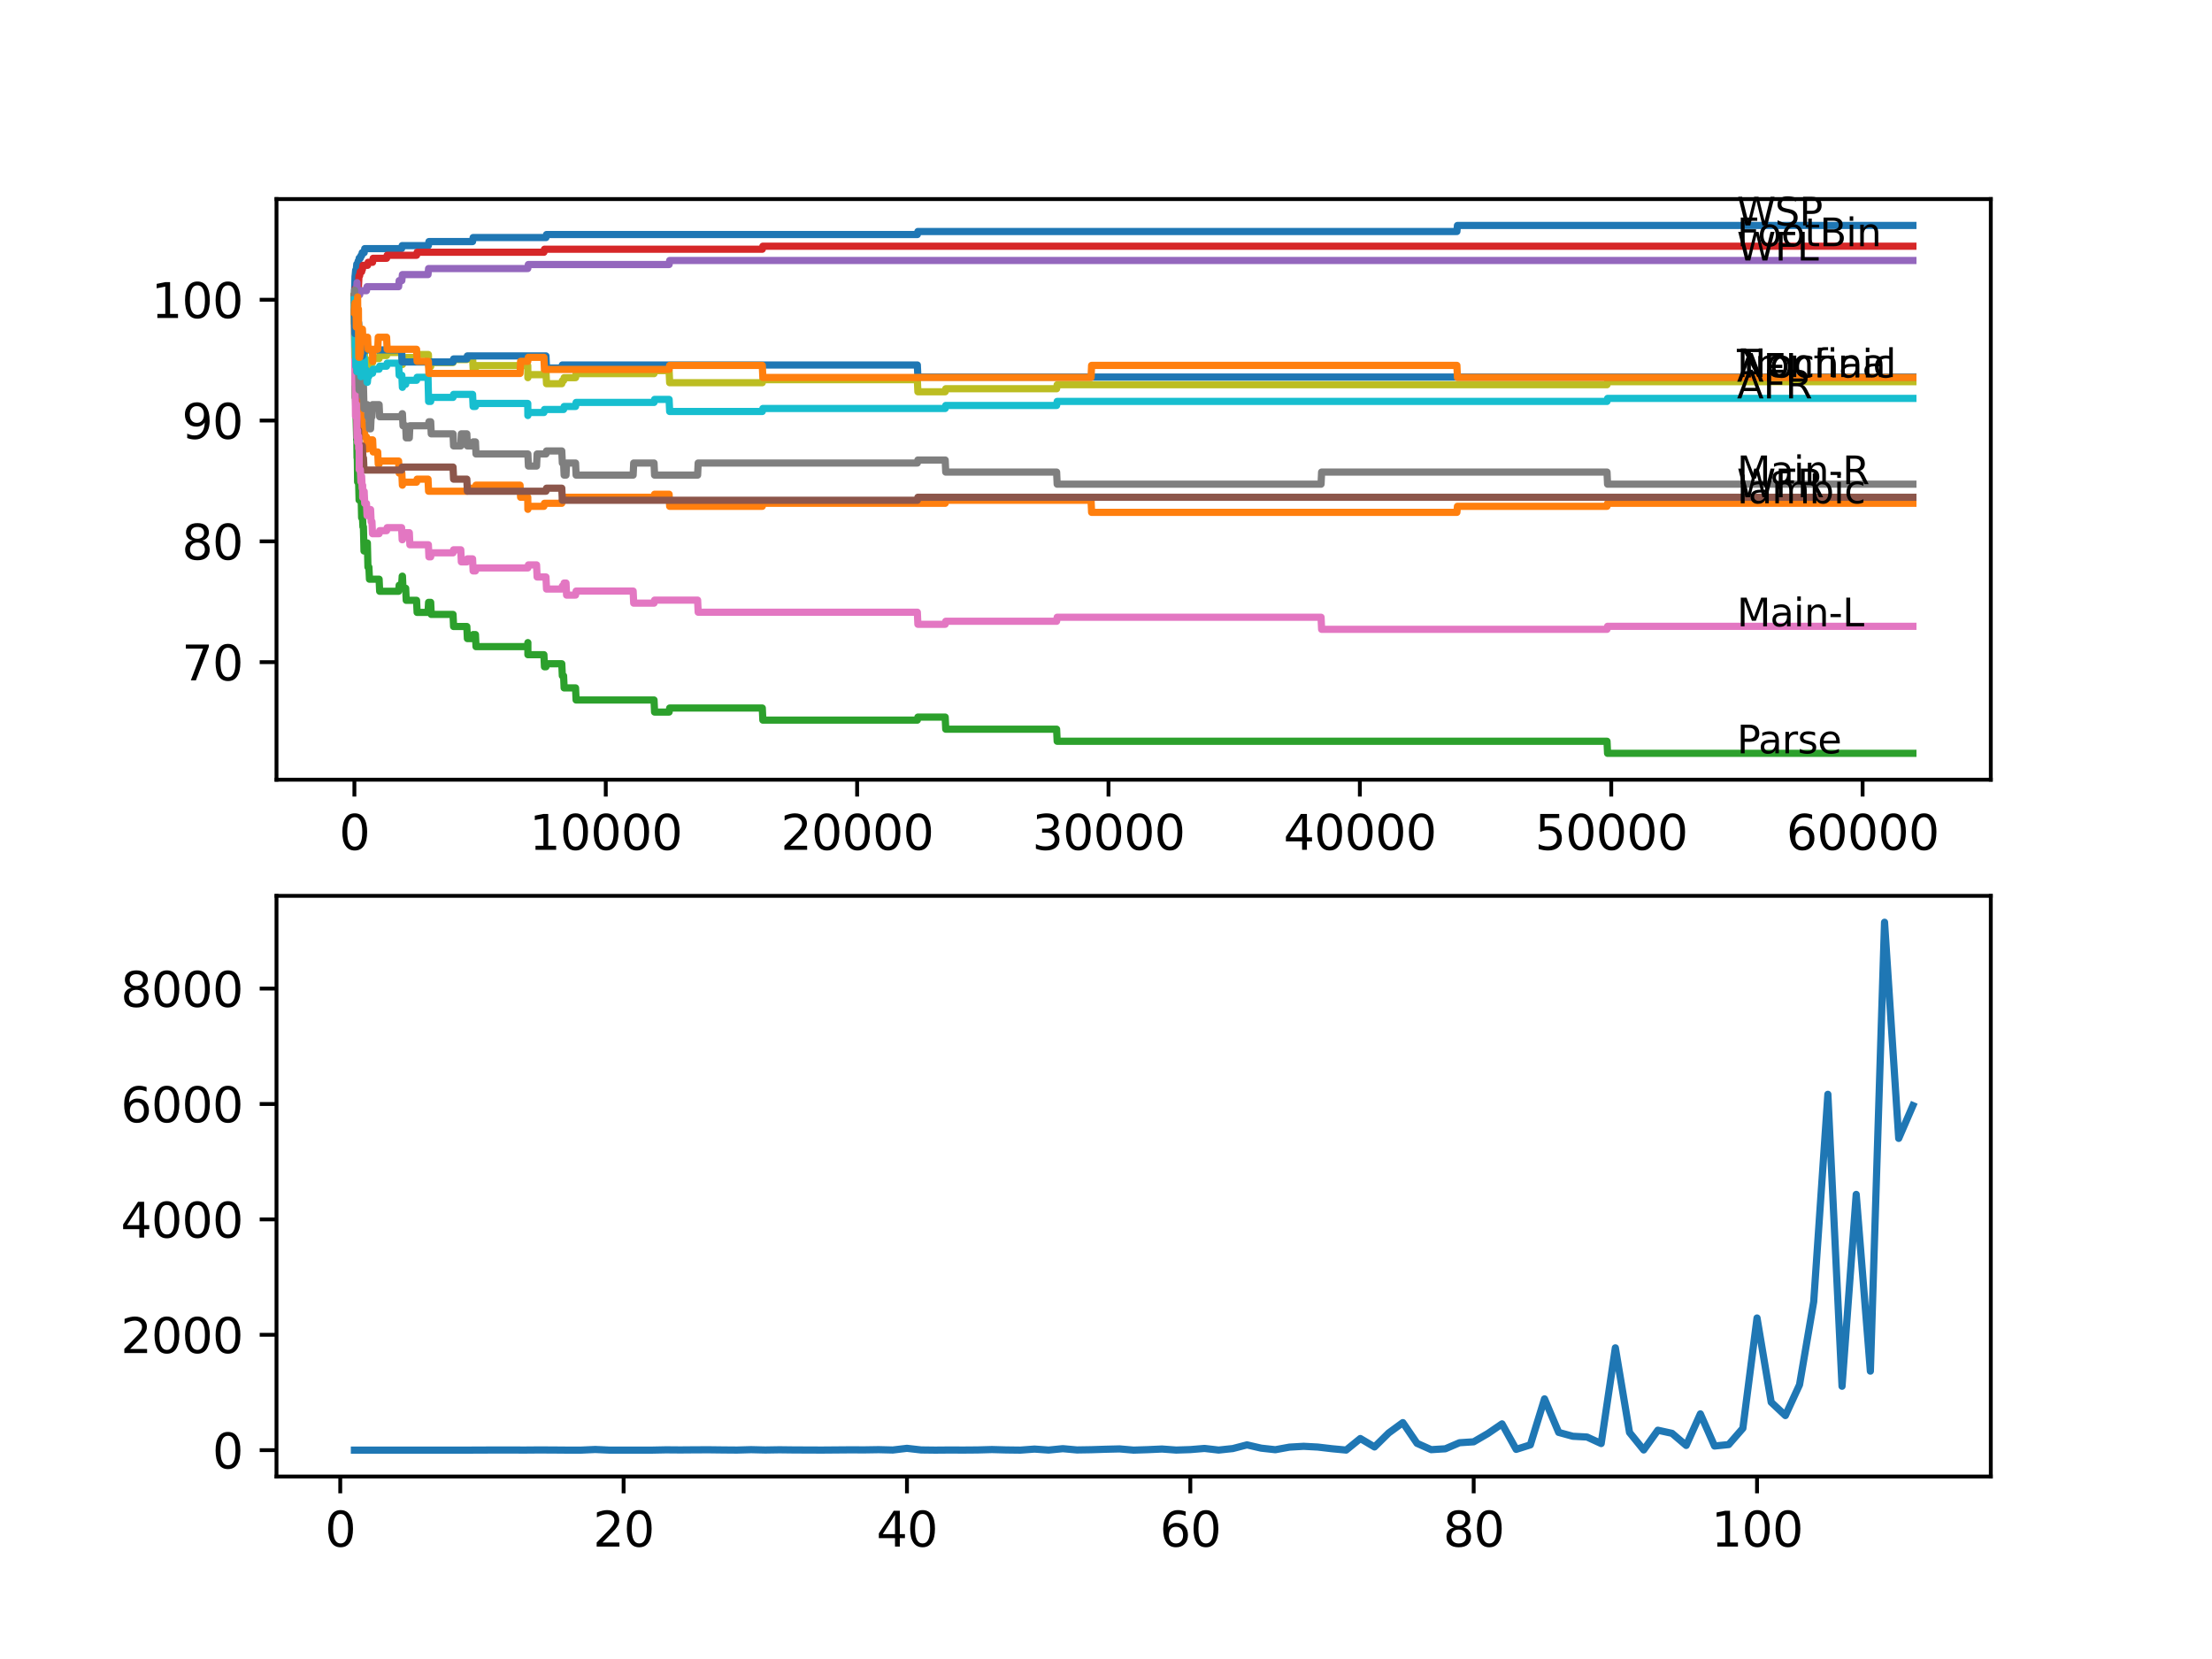 <?xml version="1.0" encoding="utf-8" standalone="no"?>
<!DOCTYPE svg PUBLIC "-//W3C//DTD SVG 1.1//EN"
  "http://www.w3.org/Graphics/SVG/1.1/DTD/svg11.dtd">
<svg xmlns:xlink="http://www.w3.org/1999/xlink" width="460.8pt" height="345.6pt" viewBox="0 0 460.8 345.6" xmlns="http://www.w3.org/2000/svg" version="1.1">
 <defs>
  <style type="text/css">*{stroke-linejoin: round; stroke-linecap: butt}</style>
 </defs>
 <g id="figure_1">
  <g id="patch_1">
   <path d="M 0 345.6 
L 460.8 345.6 
L 460.8 0 
L 0 0 
z
" style="fill: #ffffff"/>
  </g>
  <g id="axes_1">
   <g id="patch_2">
    <path d="M 57.6 162.432 
L 414.72 162.432 
L 414.72 41.472 
L 57.6 41.472 
z
" style="fill: #ffffff"/>
   </g>
   <g id="matplotlib.axis_1">
    <g id="xtick_1">
     <g id="line2d_1">
      <defs>
       <path id="mf5a5989a93" d="M 0 0 
L 0 3.5 
" style="stroke: #000000; stroke-width: 0.8"/>
      </defs>
      <g>
       <use xlink:href="#mf5a5989a93" x="73.827" y="162.432" style="stroke: #000000; stroke-width: 0.8"/>
      </g>
     </g>
     <g id="text_1">
      <!-- 0 -->
      <g transform="translate(70.646 177.03)scale(0.1 -0.1)">
       <defs>
        <path id="DejaVuSans-30" d="M 2034 4250 
Q 1547 4250 1301 3770 
Q 1056 3291 1056 2328 
Q 1056 1369 1301 889 
Q 1547 409 2034 409 
Q 2525 409 2770 889 
Q 3016 1369 3016 2328 
Q 3016 3291 2770 3770 
Q 2525 4250 2034 4250 
z
M 2034 4750 
Q 2819 4750 3233 4129 
Q 3647 3509 3647 2328 
Q 3647 1150 3233 529 
Q 2819 -91 2034 -91 
Q 1250 -91 836 529 
Q 422 1150 422 2328 
Q 422 3509 836 4129 
Q 1250 4750 2034 4750 
z
" transform="scale(0.016)"/>
       </defs>
       <use xlink:href="#DejaVuSans-30"/>
      </g>
     </g>
    </g>
    <g id="xtick_2">
     <g id="line2d_2">
      <g>
       <use xlink:href="#mf5a5989a93" x="126.192" y="162.432" style="stroke: #000000; stroke-width: 0.8"/>
      </g>
     </g>
     <g id="text_2">
      <!-- 10000 -->
      <g transform="translate(110.286 177.03)scale(0.1 -0.1)">
       <defs>
        <path id="DejaVuSans-31" d="M 794 531 
L 1825 531 
L 1825 4091 
L 703 3866 
L 703 4441 
L 1819 4666 
L 2450 4666 
L 2450 531 
L 3481 531 
L 3481 0 
L 794 0 
L 794 531 
z
" transform="scale(0.016)"/>
       </defs>
       <use xlink:href="#DejaVuSans-31"/>
       <use xlink:href="#DejaVuSans-30" x="63.623"/>
       <use xlink:href="#DejaVuSans-30" x="127.246"/>
       <use xlink:href="#DejaVuSans-30" x="190.869"/>
       <use xlink:href="#DejaVuSans-30" x="254.492"/>
      </g>
     </g>
    </g>
    <g id="xtick_3">
     <g id="line2d_3">
      <g>
       <use xlink:href="#mf5a5989a93" x="178.556" y="162.432" style="stroke: #000000; stroke-width: 0.8"/>
      </g>
     </g>
     <g id="text_3">
      <!-- 20000 -->
      <g transform="translate(162.65 177.03)scale(0.1 -0.1)">
       <defs>
        <path id="DejaVuSans-32" d="M 1228 531 
L 3431 531 
L 3431 0 
L 469 0 
L 469 531 
Q 828 903 1448 1529 
Q 2069 2156 2228 2338 
Q 2531 2678 2651 2914 
Q 2772 3150 2772 3378 
Q 2772 3750 2511 3984 
Q 2250 4219 1831 4219 
Q 1534 4219 1204 4116 
Q 875 4013 500 3803 
L 500 4441 
Q 881 4594 1212 4672 
Q 1544 4750 1819 4750 
Q 2544 4750 2975 4387 
Q 3406 4025 3406 3419 
Q 3406 3131 3298 2873 
Q 3191 2616 2906 2266 
Q 2828 2175 2409 1742 
Q 1991 1309 1228 531 
z
" transform="scale(0.016)"/>
       </defs>
       <use xlink:href="#DejaVuSans-32"/>
       <use xlink:href="#DejaVuSans-30" x="63.623"/>
       <use xlink:href="#DejaVuSans-30" x="127.246"/>
       <use xlink:href="#DejaVuSans-30" x="190.869"/>
       <use xlink:href="#DejaVuSans-30" x="254.492"/>
      </g>
     </g>
    </g>
    <g id="xtick_4">
     <g id="line2d_4">
      <g>
       <use xlink:href="#mf5a5989a93" x="230.921" y="162.432" style="stroke: #000000; stroke-width: 0.8"/>
      </g>
     </g>
     <g id="text_4">
      <!-- 30000 -->
      <g transform="translate(215.015 177.03)scale(0.1 -0.1)">
       <defs>
        <path id="DejaVuSans-33" d="M 2597 2516 
Q 3050 2419 3304 2112 
Q 3559 1806 3559 1356 
Q 3559 666 3084 287 
Q 2609 -91 1734 -91 
Q 1441 -91 1130 -33 
Q 819 25 488 141 
L 488 750 
Q 750 597 1062 519 
Q 1375 441 1716 441 
Q 2309 441 2620 675 
Q 2931 909 2931 1356 
Q 2931 1769 2642 2001 
Q 2353 2234 1838 2234 
L 1294 2234 
L 1294 2753 
L 1863 2753 
Q 2328 2753 2575 2939 
Q 2822 3125 2822 3475 
Q 2822 3834 2567 4026 
Q 2313 4219 1838 4219 
Q 1578 4219 1281 4162 
Q 984 4106 628 3988 
L 628 4550 
Q 988 4650 1302 4700 
Q 1616 4750 1894 4750 
Q 2613 4750 3031 4423 
Q 3450 4097 3450 3541 
Q 3450 3153 3228 2886 
Q 3006 2619 2597 2516 
z
" transform="scale(0.016)"/>
       </defs>
       <use xlink:href="#DejaVuSans-33"/>
       <use xlink:href="#DejaVuSans-30" x="63.623"/>
       <use xlink:href="#DejaVuSans-30" x="127.246"/>
       <use xlink:href="#DejaVuSans-30" x="190.869"/>
       <use xlink:href="#DejaVuSans-30" x="254.492"/>
      </g>
     </g>
    </g>
    <g id="xtick_5">
     <g id="line2d_5">
      <g>
       <use xlink:href="#mf5a5989a93" x="283.285" y="162.432" style="stroke: #000000; stroke-width: 0.8"/>
      </g>
     </g>
     <g id="text_5">
      <!-- 40000 -->
      <g transform="translate(267.379 177.03)scale(0.1 -0.1)">
       <defs>
        <path id="DejaVuSans-34" d="M 2419 4116 
L 825 1625 
L 2419 1625 
L 2419 4116 
z
M 2253 4666 
L 3047 4666 
L 3047 1625 
L 3713 1625 
L 3713 1100 
L 3047 1100 
L 3047 0 
L 2419 0 
L 2419 1100 
L 313 1100 
L 313 1709 
L 2253 4666 
z
" transform="scale(0.016)"/>
       </defs>
       <use xlink:href="#DejaVuSans-34"/>
       <use xlink:href="#DejaVuSans-30" x="63.623"/>
       <use xlink:href="#DejaVuSans-30" x="127.246"/>
       <use xlink:href="#DejaVuSans-30" x="190.869"/>
       <use xlink:href="#DejaVuSans-30" x="254.492"/>
      </g>
     </g>
    </g>
    <g id="xtick_6">
     <g id="line2d_6">
      <g>
       <use xlink:href="#mf5a5989a93" x="335.65" y="162.432" style="stroke: #000000; stroke-width: 0.8"/>
      </g>
     </g>
     <g id="text_6">
      <!-- 50000 -->
      <g transform="translate(319.744 177.03)scale(0.1 -0.1)">
       <defs>
        <path id="DejaVuSans-35" d="M 691 4666 
L 3169 4666 
L 3169 4134 
L 1269 4134 
L 1269 2991 
Q 1406 3038 1543 3061 
Q 1681 3084 1819 3084 
Q 2600 3084 3056 2656 
Q 3513 2228 3513 1497 
Q 3513 744 3044 326 
Q 2575 -91 1722 -91 
Q 1428 -91 1123 -41 
Q 819 9 494 109 
L 494 744 
Q 775 591 1075 516 
Q 1375 441 1709 441 
Q 2250 441 2565 725 
Q 2881 1009 2881 1497 
Q 2881 1984 2565 2268 
Q 2250 2553 1709 2553 
Q 1456 2553 1204 2497 
Q 953 2441 691 2322 
L 691 4666 
z
" transform="scale(0.016)"/>
       </defs>
       <use xlink:href="#DejaVuSans-35"/>
       <use xlink:href="#DejaVuSans-30" x="63.623"/>
       <use xlink:href="#DejaVuSans-30" x="127.246"/>
       <use xlink:href="#DejaVuSans-30" x="190.869"/>
       <use xlink:href="#DejaVuSans-30" x="254.492"/>
      </g>
     </g>
    </g>
    <g id="xtick_7">
     <g id="line2d_7">
      <g>
       <use xlink:href="#mf5a5989a93" x="388.014" y="162.432" style="stroke: #000000; stroke-width: 0.8"/>
      </g>
     </g>
     <g id="text_7">
      <!-- 60000 -->
      <g transform="translate(372.108 177.03)scale(0.1 -0.1)">
       <defs>
        <path id="DejaVuSans-36" d="M 2113 2584 
Q 1688 2584 1439 2293 
Q 1191 2003 1191 1497 
Q 1191 994 1439 701 
Q 1688 409 2113 409 
Q 2538 409 2786 701 
Q 3034 994 3034 1497 
Q 3034 2003 2786 2293 
Q 2538 2584 2113 2584 
z
M 3366 4563 
L 3366 3988 
Q 3128 4100 2886 4159 
Q 2644 4219 2406 4219 
Q 1781 4219 1451 3797 
Q 1122 3375 1075 2522 
Q 1259 2794 1537 2939 
Q 1816 3084 2150 3084 
Q 2853 3084 3261 2657 
Q 3669 2231 3669 1497 
Q 3669 778 3244 343 
Q 2819 -91 2113 -91 
Q 1303 -91 875 529 
Q 447 1150 447 2328 
Q 447 3434 972 4092 
Q 1497 4750 2381 4750 
Q 2619 4750 2861 4703 
Q 3103 4656 3366 4563 
z
" transform="scale(0.016)"/>
       </defs>
       <use xlink:href="#DejaVuSans-36"/>
       <use xlink:href="#DejaVuSans-30" x="63.623"/>
       <use xlink:href="#DejaVuSans-30" x="127.246"/>
       <use xlink:href="#DejaVuSans-30" x="190.869"/>
       <use xlink:href="#DejaVuSans-30" x="254.492"/>
      </g>
     </g>
    </g>
   </g>
   <g id="matplotlib.axis_2">
    <g id="ytick_1">
     <g id="line2d_8">
      <defs>
       <path id="m0b509b549e" d="M 0 0 
L -3.5 0 
" style="stroke: #000000; stroke-width: 0.8"/>
      </defs>
      <g>
       <use xlink:href="#m0b509b549e" x="57.6" y="137.936" style="stroke: #000000; stroke-width: 0.8"/>
      </g>
     </g>
     <g id="text_8">
      <!-- 70 -->
      <g transform="translate(37.875 141.735)scale(0.1 -0.1)">
       <defs>
        <path id="DejaVuSans-37" d="M 525 4666 
L 3525 4666 
L 3525 4397 
L 1831 0 
L 1172 0 
L 2766 4134 
L 525 4134 
L 525 4666 
z
" transform="scale(0.016)"/>
       </defs>
       <use xlink:href="#DejaVuSans-37"/>
       <use xlink:href="#DejaVuSans-30" x="63.623"/>
      </g>
     </g>
    </g>
    <g id="ytick_2">
     <g id="line2d_9">
      <g>
       <use xlink:href="#m0b509b549e" x="57.6" y="112.772" style="stroke: #000000; stroke-width: 0.8"/>
      </g>
     </g>
     <g id="text_9">
      <!-- 80 -->
      <g transform="translate(37.875 116.571)scale(0.1 -0.1)">
       <defs>
        <path id="DejaVuSans-38" d="M 2034 2216 
Q 1584 2216 1326 1975 
Q 1069 1734 1069 1313 
Q 1069 891 1326 650 
Q 1584 409 2034 409 
Q 2484 409 2743 651 
Q 3003 894 3003 1313 
Q 3003 1734 2745 1975 
Q 2488 2216 2034 2216 
z
M 1403 2484 
Q 997 2584 770 2862 
Q 544 3141 544 3541 
Q 544 4100 942 4425 
Q 1341 4750 2034 4750 
Q 2731 4750 3128 4425 
Q 3525 4100 3525 3541 
Q 3525 3141 3298 2862 
Q 3072 2584 2669 2484 
Q 3125 2378 3379 2068 
Q 3634 1759 3634 1313 
Q 3634 634 3220 271 
Q 2806 -91 2034 -91 
Q 1263 -91 848 271 
Q 434 634 434 1313 
Q 434 1759 690 2068 
Q 947 2378 1403 2484 
z
M 1172 3481 
Q 1172 3119 1398 2916 
Q 1625 2713 2034 2713 
Q 2441 2713 2670 2916 
Q 2900 3119 2900 3481 
Q 2900 3844 2670 4047 
Q 2441 4250 2034 4250 
Q 1625 4250 1398 4047 
Q 1172 3844 1172 3481 
z
" transform="scale(0.016)"/>
       </defs>
       <use xlink:href="#DejaVuSans-38"/>
       <use xlink:href="#DejaVuSans-30" x="63.623"/>
      </g>
     </g>
    </g>
    <g id="ytick_3">
     <g id="line2d_10">
      <g>
       <use xlink:href="#m0b509b549e" x="57.6" y="87.609" style="stroke: #000000; stroke-width: 0.8"/>
      </g>
     </g>
     <g id="text_10">
      <!-- 90 -->
      <g transform="translate(37.875 91.408)scale(0.1 -0.1)">
       <defs>
        <path id="DejaVuSans-39" d="M 703 97 
L 703 672 
Q 941 559 1184 500 
Q 1428 441 1663 441 
Q 2288 441 2617 861 
Q 2947 1281 2994 2138 
Q 2813 1869 2534 1725 
Q 2256 1581 1919 1581 
Q 1219 1581 811 2004 
Q 403 2428 403 3163 
Q 403 3881 828 4315 
Q 1253 4750 1959 4750 
Q 2769 4750 3195 4129 
Q 3622 3509 3622 2328 
Q 3622 1225 3098 567 
Q 2575 -91 1691 -91 
Q 1453 -91 1209 -44 
Q 966 3 703 97 
z
M 1959 2075 
Q 2384 2075 2632 2365 
Q 2881 2656 2881 3163 
Q 2881 3666 2632 3958 
Q 2384 4250 1959 4250 
Q 1534 4250 1286 3958 
Q 1038 3666 1038 3163 
Q 1038 2656 1286 2365 
Q 1534 2075 1959 2075 
z
" transform="scale(0.016)"/>
       </defs>
       <use xlink:href="#DejaVuSans-39"/>
       <use xlink:href="#DejaVuSans-30" x="63.623"/>
      </g>
     </g>
    </g>
    <g id="ytick_4">
     <g id="line2d_11">
      <g>
       <use xlink:href="#m0b509b549e" x="57.6" y="62.446" style="stroke: #000000; stroke-width: 0.8"/>
      </g>
     </g>
     <g id="text_11">
      <!-- 100 -->
      <g transform="translate(31.512 66.245)scale(0.1 -0.1)">
       <use xlink:href="#DejaVuSans-31"/>
       <use xlink:href="#DejaVuSans-30" x="63.623"/>
       <use xlink:href="#DejaVuSans-30" x="127.246"/>
      </g>
     </g>
    </g>
   </g>
   <g id="line2d_12">
    <path d="M 73.833 61.817 
L 73.958 57.539 
L 73.974 57.539 
L 74.089 56.281 
L 74.21 56.281 
L 74.325 55.022 
L 74.498 55.022 
L 74.613 54.393 
L 74.718 54.393 
L 74.833 53.764 
L 75.069 53.764 
L 75.184 53.261 
L 75.336 53.261 
L 75.451 52.632 
L 75.864 52.632 
L 75.98 51.793 
L 83.662 51.793 
L 83.777 51.164 
L 89.238 51.164 
L 89.354 50.325 
L 98.444 50.325 
L 98.559 49.487 
L 113.734 49.487 
L 113.85 48.857 
L 191.098 48.857 
L 191.213 48.228 
L 303.498 48.228 
L 303.613 46.97 
L 398.487 46.97 
L 398.487 46.97 
" clip-path="url(#pf081ef811b)" style="fill: none; stroke: #1f77b4; stroke-width: 1.5; stroke-linecap: square"/>
   </g>
   <g id="line2d_13">
    <path d="M 73.833 62.446 
L 73.838 61.187 
L 73.88 67.478 
L 73.927 66.22 
L 73.948 66.22 
L 73.974 71.253 
L 74.063 69.366 
L 74.11 69.366 
L 74.178 71.882 
L 74.22 69.995 
L 74.257 69.995 
L 74.33 77.544 
L 74.377 76.915 
L 74.409 76.915 
L 74.482 79.431 
L 74.519 78.802 
L 74.739 78.802 
L 74.796 81.318 
L 74.849 80.689 
L 74.932 80.689 
L 75.048 83.205 
L 75.069 83.205 
L 75.089 82.702 
L 75.095 85.218 
L 75.131 85.218 
L 75.215 87.735 
L 75.241 87.106 
L 75.33 87.106 
L 75.383 86.602 
L 75.388 89.119 
L 75.419 89.119 
L 75.707 89.119 
L 75.823 88.49 
L 75.864 88.49 
L 75.98 91.006 
L 76.346 91.006 
L 76.461 93.522 
L 76.529 93.522 
L 76.65 92.264 
L 76.849 92.264 
L 76.964 91.635 
L 77.624 91.635 
L 77.739 94.151 
L 78.682 94.151 
L 78.797 96.668 
L 78.975 96.668 
L 79.09 96.039 
L 83.038 96.039 
L 83.154 98.555 
L 83.709 98.555 
L 83.824 101.071 
L 83.834 101.071 
L 83.95 100.442 
L 86.777 100.442 
L 86.892 99.813 
L 89.165 99.813 
L 89.28 102.329 
L 97.25 102.329 
L 97.365 101.7 
L 99.046 101.7 
L 99.161 101.071 
L 108.336 101.071 
L 108.451 103.588 
L 109.943 103.588 
L 109.964 106.104 
L 110.053 105.475 
L 113.305 105.475 
L 113.42 104.846 
L 117.028 104.846 
L 117.143 104.217 
L 117.405 104.217 
L 117.52 103.588 
L 136.246 103.588 
L 136.361 102.959 
L 139.388 102.959 
L 139.503 105.475 
L 158.799 105.475 
L 158.915 104.846 
L 196.9 104.846 
L 197.015 104.217 
L 227.287 104.217 
L 227.402 106.733 
L 303.498 106.733 
L 303.613 105.475 
L 334.77 105.475 
L 334.885 104.846 
L 398.487 104.846 
L 398.487 104.846 
" clip-path="url(#pf081ef811b)" style="fill: none; stroke: #ff7f0e; stroke-width: 1.5; stroke-linecap: square"/>
   </g>
   <g id="line2d_14">
    <path d="M 73.833 61.817 
L 73.838 61.817 
L 73.969 82.786 
L 73.99 81.528 
L 74.037 81.528 
L 74.157 86.56 
L 74.178 86.56 
L 74.299 91.593 
L 74.309 91.593 
L 74.33 90.335 
L 74.383 95.368 
L 74.403 95.368 
L 74.435 95.368 
L 74.498 100.4 
L 74.55 99.771 
L 74.692 99.771 
L 74.807 104.175 
L 74.932 104.175 
L 75.048 103.336 
L 75.069 103.336 
L 75.184 102.833 
L 75.215 102.833 
L 75.336 107.865 
L 75.451 107.236 
L 75.487 107.236 
L 75.603 109.753 
L 75.707 109.753 
L 75.828 114.785 
L 75.864 114.785 
L 75.98 113.947 
L 76.346 113.947 
L 76.461 113.108 
L 76.529 113.108 
L 76.65 118.14 
L 76.849 118.14 
L 76.964 120.657 
L 78.975 120.657 
L 79.09 123.173 
L 83.038 123.173 
L 83.154 121.915 
L 83.662 121.915 
L 83.787 120.028 
L 83.834 120.028 
L 83.95 122.544 
L 84.51 122.544 
L 84.625 125.06 
L 86.777 125.06 
L 86.892 127.577 
L 89.165 127.577 
L 89.28 125.48 
L 89.72 125.48 
L 89.835 127.996 
L 94.375 127.996 
L 94.491 130.512 
L 97.25 130.512 
L 97.365 133.029 
L 98.444 133.029 
L 98.559 132.19 
L 99.046 132.19 
L 99.161 134.706 
L 109.943 134.706 
L 109.964 133.867 
L 109.969 136.384 
L 110.043 136.384 
L 113.305 136.384 
L 113.42 138.9 
L 113.734 138.9 
L 113.85 138.271 
L 117.028 138.271 
L 117.143 140.787 
L 117.405 140.787 
L 117.52 143.304 
L 119.898 143.304 
L 120.013 145.82 
L 136.246 145.82 
L 136.361 148.336 
L 139.388 148.336 
L 139.503 147.498 
L 158.799 147.498 
L 158.915 150.014 
L 191.098 150.014 
L 191.213 149.385 
L 196.9 149.385 
L 197.015 151.901 
L 220.113 151.901 
L 220.228 154.417 
L 334.77 154.417 
L 334.885 156.934 
L 398.487 156.934 
L 398.487 156.934 
" clip-path="url(#pf081ef811b)" style="fill: none; stroke: #2ca02c; stroke-width: 1.5; stroke-linecap: square"/>
   </g>
   <g id="line2d_15">
    <path d="M 73.833 62.446 
L 73.854 62.446 
L 73.974 60.181 
L 74.037 60.181 
L 74.042 62.697 
L 74.147 61.02 
L 74.377 61.02 
L 74.493 59.762 
L 74.665 59.762 
L 74.786 57.455 
L 74.922 57.455 
L 75.037 56.616 
L 75.33 56.616 
L 75.446 56.113 
L 75.498 56.113 
L 75.613 55.274 
L 76.571 55.274 
L 76.687 54.645 
L 77.613 54.645 
L 77.729 53.806 
L 80.535 53.806 
L 80.651 53.177 
L 86.777 53.177 
L 86.892 52.548 
L 113.305 52.548 
L 113.42 51.919 
L 158.799 51.919 
L 158.915 51.29 
L 398.487 51.29 
L 398.487 51.29 
" clip-path="url(#pf081ef811b)" style="fill: none; stroke: #d62728; stroke-width: 1.5; stroke-linecap: square"/>
   </g>
   <g id="line2d_16">
    <path d="M 73.833 62.446 
L 73.875 62.446 
L 74.006 60.768 
L 74.089 60.768 
L 74.205 60.139 
L 74.309 60.139 
L 74.377 58.881 
L 74.383 61.397 
L 74.414 61.397 
L 74.932 61.397 
L 75.048 60.558 
L 76.346 60.558 
L 76.461 59.72 
L 83.038 59.72 
L 83.154 58.461 
L 83.709 58.461 
L 83.824 57.203 
L 89.165 57.203 
L 89.28 55.945 
L 109.943 55.945 
L 110.058 55.106 
L 139.388 55.106 
L 139.503 54.268 
L 398.487 54.268 
L 398.487 54.268 
" clip-path="url(#pf081ef811b)" style="fill: none; stroke: #9467bd; stroke-width: 1.5; stroke-linecap: square"/>
   </g>
   <g id="line2d_17">
    <path d="M 73.833 61.817 
L 73.848 61.817 
L 73.854 61.313 
L 73.88 68.233 
L 73.885 68.233 
L 74.011 77.669 
L 74.058 77.669 
L 74.184 85.218 
L 74.199 85.218 
L 74.314 87.735 
L 74.33 87.735 
L 74.445 90.251 
L 74.498 90.251 
L 74.613 89.622 
L 74.692 89.622 
L 74.807 94.026 
L 75.069 94.026 
L 75.184 93.522 
L 75.336 93.522 
L 75.451 92.893 
L 75.487 92.893 
L 75.603 95.41 
L 75.718 95.41 
L 75.833 97.926 
L 83.662 97.926 
L 83.777 97.297 
L 94.375 97.297 
L 94.491 99.813 
L 97.25 99.813 
L 97.365 102.329 
L 113.734 102.329 
L 113.85 101.7 
L 117.028 101.7 
L 117.143 104.217 
L 191.098 104.217 
L 191.213 103.588 
L 398.487 103.588 
L 398.487 103.588 
" clip-path="url(#pf081ef811b)" style="fill: none; stroke: #8c564b; stroke-width: 1.5; stroke-linecap: square"/>
   </g>
   <g id="line2d_18">
    <path d="M 73.833 64.962 
L 73.948 80.186 
L 73.969 79.179 
L 73.974 79.179 
L 74.058 86.728 
L 74.095 85.47 
L 74.178 85.47 
L 74.257 84.212 
L 74.262 86.728 
L 74.278 86.728 
L 74.33 86.728 
L 74.346 86.099 
L 74.362 91.132 
L 74.403 91.132 
L 74.435 91.132 
L 74.498 89.664 
L 74.503 92.18 
L 74.534 92.18 
L 74.686 92.18 
L 74.718 90.922 
L 74.723 93.438 
L 74.786 93.438 
L 74.796 93.438 
L 74.817 92.809 
L 74.828 97.842 
L 74.87 97.842 
L 75.069 97.842 
L 75.184 100.358 
L 75.215 100.358 
L 75.336 99.226 
L 75.451 101.742 
L 75.487 101.742 
L 75.55 101.113 
L 75.556 103.63 
L 75.582 103.63 
L 75.707 103.63 
L 75.828 102.371 
L 75.864 102.371 
L 75.98 104.888 
L 76.346 104.888 
L 76.461 107.404 
L 76.529 107.404 
L 76.645 106.775 
L 76.849 106.775 
L 76.964 106.146 
L 77.2 106.146 
L 77.315 108.662 
L 77.483 108.662 
L 77.598 111.179 
L 78.975 111.179 
L 79.09 110.549 
L 80.535 110.549 
L 80.651 109.92 
L 83.662 109.92 
L 83.777 112.437 
L 83.834 112.437 
L 83.95 111.808 
L 84.51 111.808 
L 84.625 110.969 
L 85.269 110.969 
L 85.384 113.485 
L 89.238 113.485 
L 89.354 116.002 
L 89.72 116.002 
L 89.835 115.163 
L 94.375 115.163 
L 94.491 114.534 
L 95.988 114.534 
L 96.103 117.05 
L 97.25 117.05 
L 97.365 116.421 
L 98.444 116.421 
L 98.559 118.937 
L 99.046 118.937 
L 99.161 118.308 
L 109.964 118.308 
L 110.079 117.679 
L 111.776 117.679 
L 111.891 120.195 
L 113.734 120.195 
L 113.85 122.712 
L 117.028 122.712 
L 117.143 122.083 
L 117.405 122.083 
L 117.52 121.454 
L 117.913 121.454 
L 118.028 123.97 
L 119.898 123.97 
L 120.013 123.131 
L 131.894 123.131 
L 132.01 125.647 
L 136.246 125.647 
L 136.361 125.018 
L 145.326 125.018 
L 145.441 127.535 
L 191.098 127.535 
L 191.213 130.051 
L 196.9 130.051 
L 197.015 129.422 
L 220.113 129.422 
L 220.228 128.583 
L 275.2 128.583 
L 275.316 131.099 
L 334.77 131.099 
L 334.885 130.47 
L 398.487 130.47 
L 398.487 130.47 
" clip-path="url(#pf081ef811b)" style="fill: none; stroke: #e377c2; stroke-width: 1.5; stroke-linecap: square"/>
   </g>
   <g id="line2d_19">
    <path d="M 73.833 61.817 
L 73.838 61.817 
L 73.859 60.474 
L 73.88 67.394 
L 73.917 64.249 
L 74.037 71.169 
L 74.047 71.169 
L 74.058 66.136 
L 74.157 71.169 
L 74.178 71.169 
L 74.257 76.202 
L 74.294 74.943 
L 74.33 74.943 
L 74.346 77.46 
L 74.362 72.427 
L 74.44 74.943 
L 74.482 74.943 
L 74.498 77.46 
L 74.592 76.831 
L 74.692 76.831 
L 74.807 81.234 
L 74.817 81.234 
L 74.938 76.202 
L 75.069 76.202 
L 75.184 75.698 
L 75.215 75.698 
L 75.336 80.731 
L 75.451 80.102 
L 75.487 80.102 
L 75.55 82.618 
L 75.597 80.102 
L 75.707 80.102 
L 75.828 85.135 
L 75.864 85.135 
L 75.98 84.296 
L 76.529 84.296 
L 76.645 86.812 
L 76.849 86.812 
L 76.964 89.328 
L 77.2 89.328 
L 77.315 86.812 
L 77.483 86.812 
L 77.598 84.296 
L 78.975 84.296 
L 79.09 86.812 
L 83.662 86.812 
L 83.777 86.183 
L 83.834 86.183 
L 83.95 88.699 
L 84.51 88.699 
L 84.625 91.216 
L 85.269 91.216 
L 85.384 88.699 
L 89.238 88.699 
L 89.354 87.861 
L 89.72 87.861 
L 89.835 90.377 
L 94.375 90.377 
L 94.491 92.893 
L 95.988 92.893 
L 96.103 90.377 
L 97.25 90.377 
L 97.365 92.893 
L 98.444 92.893 
L 98.559 92.054 
L 99.046 92.054 
L 99.161 94.571 
L 109.964 94.571 
L 110.079 97.087 
L 111.776 97.087 
L 111.891 94.571 
L 113.734 94.571 
L 113.85 93.942 
L 117.028 93.942 
L 117.143 96.458 
L 117.405 96.458 
L 117.52 98.974 
L 117.913 98.974 
L 118.028 96.458 
L 119.898 96.458 
L 120.013 98.974 
L 131.894 98.974 
L 132.01 96.458 
L 136.246 96.458 
L 136.361 98.974 
L 145.326 98.974 
L 145.441 96.458 
L 191.098 96.458 
L 191.213 95.829 
L 196.9 95.829 
L 197.015 98.345 
L 220.113 98.345 
L 220.228 100.862 
L 275.2 100.862 
L 275.316 98.345 
L 334.77 98.345 
L 334.885 100.862 
L 398.487 100.862 
L 398.487 100.862 
" clip-path="url(#pf081ef811b)" style="fill: none; stroke: #7f7f7f; stroke-width: 1.5; stroke-linecap: square"/>
   </g>
   <g id="line2d_20">
    <path d="M 73.833 64.962 
L 73.948 72.846 
L 73.958 72.343 
L 73.964 72.343 
L 73.974 71.84 
L 73.979 74.356 
L 74.068 72.888 
L 74.089 72.888 
L 74.22 70.162 
L 74.33 70.162 
L 74.451 68.695 
L 74.482 68.695 
L 74.498 68.065 
L 74.503 70.582 
L 74.576 70.582 
L 74.665 70.582 
L 74.718 67.646 
L 74.775 70.162 
L 74.796 70.162 
L 74.911 69.533 
L 74.922 69.533 
L 74.932 68.695 
L 74.938 71.211 
L 75.021 71.211 
L 75.069 71.211 
L 75.184 73.727 
L 75.215 73.727 
L 75.336 72.595 
L 75.451 75.111 
L 75.487 75.111 
L 75.608 73.643 
L 75.707 73.643 
L 75.828 72.385 
L 75.864 72.385 
L 75.98 74.901 
L 76.346 74.901 
L 76.461 77.418 
L 76.529 77.418 
L 76.65 76.16 
L 76.849 76.16 
L 76.964 75.531 
L 77.613 75.531 
L 77.729 74.692 
L 78.975 74.692 
L 79.09 74.063 
L 80.535 74.063 
L 80.651 73.434 
L 83.662 73.434 
L 83.777 75.95 
L 83.834 75.95 
L 83.95 75.321 
L 84.51 75.321 
L 84.625 74.482 
L 86.777 74.482 
L 86.892 73.853 
L 89.238 73.853 
L 89.354 76.369 
L 89.72 76.369 
L 89.835 75.531 
L 94.375 75.531 
L 94.491 74.901 
L 97.25 74.901 
L 97.365 74.272 
L 98.444 74.272 
L 98.559 76.789 
L 99.046 76.789 
L 99.161 76.16 
L 109.943 76.16 
L 109.964 78.676 
L 110.053 78.047 
L 113.305 78.047 
L 113.42 77.418 
L 113.734 77.418 
L 113.85 79.934 
L 117.028 79.934 
L 117.143 79.305 
L 117.405 79.305 
L 117.52 78.676 
L 119.898 78.676 
L 120.013 77.837 
L 136.246 77.837 
L 136.361 77.208 
L 139.388 77.208 
L 139.503 79.724 
L 158.799 79.724 
L 158.915 79.095 
L 191.098 79.095 
L 191.213 81.612 
L 196.9 81.612 
L 197.015 80.983 
L 220.113 80.983 
L 220.228 80.144 
L 334.77 80.144 
L 334.885 79.515 
L 398.487 79.515 
L 398.487 79.515 
" clip-path="url(#pf081ef811b)" style="fill: none; stroke: #bcbd22; stroke-width: 1.5; stroke-linecap: square"/>
   </g>
   <g id="line2d_21">
    <path d="M 73.833 62.446 
L 73.948 68.149 
L 73.953 67.646 
L 73.964 67.646 
L 73.969 67.143 
L 73.979 72.175 
L 74.026 72.175 
L 74.037 72.175 
L 74.142 76.369 
L 74.152 75.531 
L 74.199 75.531 
L 74.309 74.901 
L 74.377 77.418 
L 74.419 76.16 
L 74.435 76.16 
L 74.498 74.692 
L 74.503 77.208 
L 74.534 77.208 
L 74.665 77.208 
L 74.791 74.272 
L 74.922 74.272 
L 74.932 73.434 
L 74.938 75.95 
L 75.021 75.95 
L 75.069 75.95 
L 75.184 78.466 
L 75.215 78.466 
L 75.336 77.334 
L 75.487 77.334 
L 75.608 75.866 
L 75.707 75.866 
L 75.828 74.608 
L 75.864 74.608 
L 75.98 77.124 
L 76.346 77.124 
L 76.461 79.641 
L 76.529 79.641 
L 76.65 78.382 
L 76.849 78.382 
L 76.964 77.753 
L 77.613 77.753 
L 77.729 76.915 
L 78.975 76.915 
L 79.09 76.285 
L 80.535 76.285 
L 80.651 75.656 
L 83.038 75.656 
L 83.154 78.173 
L 83.709 78.173 
L 83.824 80.689 
L 83.834 80.689 
L 83.95 80.06 
L 84.51 80.06 
L 84.625 79.221 
L 86.777 79.221 
L 86.892 78.592 
L 89.165 78.592 
L 89.285 83.625 
L 89.72 83.625 
L 89.835 82.786 
L 94.375 82.786 
L 94.491 82.157 
L 98.444 82.157 
L 98.559 84.673 
L 99.046 84.673 
L 99.161 84.044 
L 109.943 84.044 
L 109.964 86.56 
L 110.053 85.931 
L 113.305 85.931 
L 113.42 85.302 
L 117.405 85.302 
L 117.52 84.673 
L 119.898 84.673 
L 120.013 83.834 
L 136.246 83.834 
L 136.361 83.205 
L 139.388 83.205 
L 139.503 85.722 
L 158.799 85.722 
L 158.915 85.093 
L 196.9 85.093 
L 197.015 84.464 
L 220.113 84.464 
L 220.228 83.625 
L 334.77 83.625 
L 334.885 82.996 
L 398.487 82.996 
L 398.487 82.996 
" clip-path="url(#pf081ef811b)" style="fill: none; stroke: #17becf; stroke-width: 1.5; stroke-linecap: square"/>
   </g>
   <g id="line2d_22">
    <path d="M 73.833 64.962 
L 73.848 64.962 
L 73.948 69.491 
L 73.964 68.988 
L 74.084 67.856 
L 74.089 67.856 
L 74.215 65.968 
L 74.33 65.968 
L 74.445 65.339 
L 74.498 65.339 
L 74.613 67.856 
L 74.692 67.856 
L 74.718 67.227 
L 74.723 69.743 
L 74.786 69.743 
L 74.796 69.743 
L 74.911 69.114 
L 75.069 69.114 
L 75.184 71.63 
L 75.336 71.63 
L 75.451 74.147 
L 75.487 74.147 
L 75.603 73.517 
L 75.718 73.517 
L 75.833 72.888 
L 83.662 72.888 
L 83.777 75.405 
L 94.375 75.405 
L 94.491 74.776 
L 97.25 74.776 
L 97.365 74.147 
L 113.734 74.147 
L 113.85 76.663 
L 117.028 76.663 
L 117.143 76.034 
L 191.098 76.034 
L 191.213 78.55 
L 398.487 78.55 
L 398.487 78.55 
" clip-path="url(#pf081ef811b)" style="fill: none; stroke: #1f77b4; stroke-width: 1.5; stroke-linecap: square"/>
   </g>
   <g id="line2d_23">
    <path d="M 73.833 64.962 
L 73.838 64.962 
L 73.958 63.117 
L 73.964 63.117 
L 74.079 65.633 
L 74.11 65.633 
L 74.142 63.117 
L 74.215 68.149 
L 74.257 68.149 
L 74.383 64.375 
L 74.409 64.375 
L 74.498 61.858 
L 74.519 64.375 
L 74.665 64.375 
L 74.739 74.44 
L 74.791 71.924 
L 74.922 71.924 
L 74.932 74.44 
L 75.032 73.601 
L 75.089 73.601 
L 75.21 68.569 
L 75.33 68.569 
L 75.383 71.085 
L 75.44 68.569 
L 75.498 68.569 
L 75.613 71.085 
L 76.346 71.085 
L 76.461 70.246 
L 76.571 70.246 
L 76.687 72.763 
L 77.613 72.763 
L 77.624 75.279 
L 77.723 72.763 
L 78.682 72.763 
L 78.797 70.246 
L 80.535 70.246 
L 80.651 72.763 
L 86.777 72.763 
L 86.892 75.279 
L 89.238 75.279 
L 89.354 77.795 
L 108.336 77.795 
L 108.451 75.279 
L 109.943 75.279 
L 110.058 74.44 
L 113.305 74.44 
L 113.42 76.956 
L 139.388 76.956 
L 139.503 76.118 
L 158.799 76.118 
L 158.915 78.634 
L 227.287 78.634 
L 227.402 76.118 
L 303.498 76.118 
L 303.613 78.634 
L 398.487 78.634 
L 398.487 78.634 
" clip-path="url(#pf081ef811b)" style="fill: none; stroke: #ff7f0e; stroke-width: 1.5; stroke-linecap: square"/>
   </g>
   <g id="patch_3">
    <path d="M 57.6 162.432 
L 57.6 41.472 
" style="fill: none; stroke: #000000; stroke-width: 0.8; stroke-linejoin: miter; stroke-linecap: square"/>
   </g>
   <g id="patch_4">
    <path d="M 414.72 162.432 
L 414.72 41.472 
" style="fill: none; stroke: #000000; stroke-width: 0.8; stroke-linejoin: miter; stroke-linecap: square"/>
   </g>
   <g id="patch_5">
    <path d="M 57.6 162.432 
L 414.72 162.432 
" style="fill: none; stroke: #000000; stroke-width: 0.8; stroke-linejoin: miter; stroke-linecap: square"/>
   </g>
   <g id="patch_6">
    <path d="M 57.6 41.472 
L 414.72 41.472 
" style="fill: none; stroke: #000000; stroke-width: 0.8; stroke-linejoin: miter; stroke-linecap: square"/>
   </g>
   <g id="text_12">
    <!-- WSP -->
    <g transform="translate(361.832 46.97)scale(0.08 -0.08)">
     <defs>
      <path id="DejaVuSans-57" d="M 213 4666 
L 850 4666 
L 1831 722 
L 2809 4666 
L 3519 4666 
L 4500 722 
L 5478 4666 
L 6119 4666 
L 4947 0 
L 4153 0 
L 3169 4050 
L 2175 0 
L 1381 0 
L 213 4666 
z
" transform="scale(0.016)"/>
      <path id="DejaVuSans-53" d="M 3425 4513 
L 3425 3897 
Q 3066 4069 2747 4153 
Q 2428 4238 2131 4238 
Q 1616 4238 1336 4038 
Q 1056 3838 1056 3469 
Q 1056 3159 1242 3001 
Q 1428 2844 1947 2747 
L 2328 2669 
Q 3034 2534 3370 2195 
Q 3706 1856 3706 1288 
Q 3706 609 3251 259 
Q 2797 -91 1919 -91 
Q 1588 -91 1214 -16 
Q 841 59 441 206 
L 441 856 
Q 825 641 1194 531 
Q 1563 422 1919 422 
Q 2459 422 2753 634 
Q 3047 847 3047 1241 
Q 3047 1584 2836 1778 
Q 2625 1972 2144 2069 
L 1759 2144 
Q 1053 2284 737 2584 
Q 422 2884 422 3419 
Q 422 4038 858 4394 
Q 1294 4750 2059 4750 
Q 2388 4750 2728 4690 
Q 3069 4631 3425 4513 
z
" transform="scale(0.016)"/>
      <path id="DejaVuSans-50" d="M 1259 4147 
L 1259 2394 
L 2053 2394 
Q 2494 2394 2734 2622 
Q 2975 2850 2975 3272 
Q 2975 3691 2734 3919 
Q 2494 4147 2053 4147 
L 1259 4147 
z
M 628 4666 
L 2053 4666 
Q 2838 4666 3239 4311 
Q 3641 3956 3641 3272 
Q 3641 2581 3239 2228 
Q 2838 1875 2053 1875 
L 1259 1875 
L 1259 0 
L 628 0 
L 628 4666 
z
" transform="scale(0.016)"/>
     </defs>
     <use xlink:href="#DejaVuSans-57"/>
     <use xlink:href="#DejaVuSans-53" x="98.877"/>
     <use xlink:href="#DejaVuSans-50" x="162.354"/>
    </g>
   </g>
   <g id="text_13">
    <!-- Iambic -->
    <g transform="translate(361.832 104.846)scale(0.08 -0.08)">
     <defs>
      <path id="DejaVuSans-49" d="M 628 4666 
L 1259 4666 
L 1259 0 
L 628 0 
L 628 4666 
z
" transform="scale(0.016)"/>
      <path id="DejaVuSans-61" d="M 2194 1759 
Q 1497 1759 1228 1600 
Q 959 1441 959 1056 
Q 959 750 1161 570 
Q 1363 391 1709 391 
Q 2188 391 2477 730 
Q 2766 1069 2766 1631 
L 2766 1759 
L 2194 1759 
z
M 3341 1997 
L 3341 0 
L 2766 0 
L 2766 531 
Q 2569 213 2275 61 
Q 1981 -91 1556 -91 
Q 1019 -91 701 211 
Q 384 513 384 1019 
Q 384 1609 779 1909 
Q 1175 2209 1959 2209 
L 2766 2209 
L 2766 2266 
Q 2766 2663 2505 2880 
Q 2244 3097 1772 3097 
Q 1472 3097 1187 3025 
Q 903 2953 641 2809 
L 641 3341 
Q 956 3463 1253 3523 
Q 1550 3584 1831 3584 
Q 2591 3584 2966 3190 
Q 3341 2797 3341 1997 
z
" transform="scale(0.016)"/>
      <path id="DejaVuSans-6d" d="M 3328 2828 
Q 3544 3216 3844 3400 
Q 4144 3584 4550 3584 
Q 5097 3584 5394 3201 
Q 5691 2819 5691 2113 
L 5691 0 
L 5113 0 
L 5113 2094 
Q 5113 2597 4934 2840 
Q 4756 3084 4391 3084 
Q 3944 3084 3684 2787 
Q 3425 2491 3425 1978 
L 3425 0 
L 2847 0 
L 2847 2094 
Q 2847 2600 2669 2842 
Q 2491 3084 2119 3084 
Q 1678 3084 1418 2786 
Q 1159 2488 1159 1978 
L 1159 0 
L 581 0 
L 581 3500 
L 1159 3500 
L 1159 2956 
Q 1356 3278 1631 3431 
Q 1906 3584 2284 3584 
Q 2666 3584 2933 3390 
Q 3200 3197 3328 2828 
z
" transform="scale(0.016)"/>
      <path id="DejaVuSans-62" d="M 3116 1747 
Q 3116 2381 2855 2742 
Q 2594 3103 2138 3103 
Q 1681 3103 1420 2742 
Q 1159 2381 1159 1747 
Q 1159 1113 1420 752 
Q 1681 391 2138 391 
Q 2594 391 2855 752 
Q 3116 1113 3116 1747 
z
M 1159 2969 
Q 1341 3281 1617 3432 
Q 1894 3584 2278 3584 
Q 2916 3584 3314 3078 
Q 3713 2572 3713 1747 
Q 3713 922 3314 415 
Q 2916 -91 2278 -91 
Q 1894 -91 1617 61 
Q 1341 213 1159 525 
L 1159 0 
L 581 0 
L 581 4863 
L 1159 4863 
L 1159 2969 
z
" transform="scale(0.016)"/>
      <path id="DejaVuSans-69" d="M 603 3500 
L 1178 3500 
L 1178 0 
L 603 0 
L 603 3500 
z
M 603 4863 
L 1178 4863 
L 1178 4134 
L 603 4134 
L 603 4863 
z
" transform="scale(0.016)"/>
      <path id="DejaVuSans-63" d="M 3122 3366 
L 3122 2828 
Q 2878 2963 2633 3030 
Q 2388 3097 2138 3097 
Q 1578 3097 1268 2742 
Q 959 2388 959 1747 
Q 959 1106 1268 751 
Q 1578 397 2138 397 
Q 2388 397 2633 464 
Q 2878 531 3122 666 
L 3122 134 
Q 2881 22 2623 -34 
Q 2366 -91 2075 -91 
Q 1284 -91 818 406 
Q 353 903 353 1747 
Q 353 2603 823 3093 
Q 1294 3584 2113 3584 
Q 2378 3584 2631 3529 
Q 2884 3475 3122 3366 
z
" transform="scale(0.016)"/>
     </defs>
     <use xlink:href="#DejaVuSans-49"/>
     <use xlink:href="#DejaVuSans-61" x="29.492"/>
     <use xlink:href="#DejaVuSans-6d" x="90.771"/>
     <use xlink:href="#DejaVuSans-62" x="188.184"/>
     <use xlink:href="#DejaVuSans-69" x="251.66"/>
     <use xlink:href="#DejaVuSans-63" x="279.443"/>
    </g>
   </g>
   <g id="text_14">
    <!-- Parse -->
    <g transform="translate(361.832 156.934)scale(0.08 -0.08)">
     <defs>
      <path id="DejaVuSans-72" d="M 2631 2963 
Q 2534 3019 2420 3045 
Q 2306 3072 2169 3072 
Q 1681 3072 1420 2755 
Q 1159 2438 1159 1844 
L 1159 0 
L 581 0 
L 581 3500 
L 1159 3500 
L 1159 2956 
Q 1341 3275 1631 3429 
Q 1922 3584 2338 3584 
Q 2397 3584 2469 3576 
Q 2541 3569 2628 3553 
L 2631 2963 
z
" transform="scale(0.016)"/>
      <path id="DejaVuSans-73" d="M 2834 3397 
L 2834 2853 
Q 2591 2978 2328 3040 
Q 2066 3103 1784 3103 
Q 1356 3103 1142 2972 
Q 928 2841 928 2578 
Q 928 2378 1081 2264 
Q 1234 2150 1697 2047 
L 1894 2003 
Q 2506 1872 2764 1633 
Q 3022 1394 3022 966 
Q 3022 478 2636 193 
Q 2250 -91 1575 -91 
Q 1294 -91 989 -36 
Q 684 19 347 128 
L 347 722 
Q 666 556 975 473 
Q 1284 391 1588 391 
Q 1994 391 2212 530 
Q 2431 669 2431 922 
Q 2431 1156 2273 1281 
Q 2116 1406 1581 1522 
L 1381 1569 
Q 847 1681 609 1914 
Q 372 2147 372 2553 
Q 372 3047 722 3315 
Q 1072 3584 1716 3584 
Q 2034 3584 2315 3537 
Q 2597 3491 2834 3397 
z
" transform="scale(0.016)"/>
      <path id="DejaVuSans-65" d="M 3597 1894 
L 3597 1613 
L 953 1613 
Q 991 1019 1311 708 
Q 1631 397 2203 397 
Q 2534 397 2845 478 
Q 3156 559 3463 722 
L 3463 178 
Q 3153 47 2828 -22 
Q 2503 -91 2169 -91 
Q 1331 -91 842 396 
Q 353 884 353 1716 
Q 353 2575 817 3079 
Q 1281 3584 2069 3584 
Q 2775 3584 3186 3129 
Q 3597 2675 3597 1894 
z
M 3022 2063 
Q 3016 2534 2758 2815 
Q 2500 3097 2075 3097 
Q 1594 3097 1305 2825 
Q 1016 2553 972 2059 
L 3022 2063 
z
" transform="scale(0.016)"/>
     </defs>
     <use xlink:href="#DejaVuSans-50"/>
     <use xlink:href="#DejaVuSans-61" x="55.803"/>
     <use xlink:href="#DejaVuSans-72" x="117.082"/>
     <use xlink:href="#DejaVuSans-73" x="158.195"/>
     <use xlink:href="#DejaVuSans-65" x="210.295"/>
    </g>
   </g>
   <g id="text_15">
    <!-- FootBin -->
    <g transform="translate(361.832 51.29)scale(0.08 -0.08)">
     <defs>
      <path id="DejaVuSans-46" d="M 628 4666 
L 3309 4666 
L 3309 4134 
L 1259 4134 
L 1259 2759 
L 3109 2759 
L 3109 2228 
L 1259 2228 
L 1259 0 
L 628 0 
L 628 4666 
z
" transform="scale(0.016)"/>
      <path id="DejaVuSans-6f" d="M 1959 3097 
Q 1497 3097 1228 2736 
Q 959 2375 959 1747 
Q 959 1119 1226 758 
Q 1494 397 1959 397 
Q 2419 397 2687 759 
Q 2956 1122 2956 1747 
Q 2956 2369 2687 2733 
Q 2419 3097 1959 3097 
z
M 1959 3584 
Q 2709 3584 3137 3096 
Q 3566 2609 3566 1747 
Q 3566 888 3137 398 
Q 2709 -91 1959 -91 
Q 1206 -91 779 398 
Q 353 888 353 1747 
Q 353 2609 779 3096 
Q 1206 3584 1959 3584 
z
" transform="scale(0.016)"/>
      <path id="DejaVuSans-74" d="M 1172 4494 
L 1172 3500 
L 2356 3500 
L 2356 3053 
L 1172 3053 
L 1172 1153 
Q 1172 725 1289 603 
Q 1406 481 1766 481 
L 2356 481 
L 2356 0 
L 1766 0 
Q 1100 0 847 248 
Q 594 497 594 1153 
L 594 3053 
L 172 3053 
L 172 3500 
L 594 3500 
L 594 4494 
L 1172 4494 
z
" transform="scale(0.016)"/>
      <path id="DejaVuSans-42" d="M 1259 2228 
L 1259 519 
L 2272 519 
Q 2781 519 3026 730 
Q 3272 941 3272 1375 
Q 3272 1813 3026 2020 
Q 2781 2228 2272 2228 
L 1259 2228 
z
M 1259 4147 
L 1259 2741 
L 2194 2741 
Q 2656 2741 2882 2914 
Q 3109 3088 3109 3444 
Q 3109 3797 2882 3972 
Q 2656 4147 2194 4147 
L 1259 4147 
z
M 628 4666 
L 2241 4666 
Q 2963 4666 3353 4366 
Q 3744 4066 3744 3513 
Q 3744 3084 3544 2831 
Q 3344 2578 2956 2516 
Q 3422 2416 3680 2098 
Q 3938 1781 3938 1306 
Q 3938 681 3513 340 
Q 3088 0 2303 0 
L 628 0 
L 628 4666 
z
" transform="scale(0.016)"/>
      <path id="DejaVuSans-6e" d="M 3513 2113 
L 3513 0 
L 2938 0 
L 2938 2094 
Q 2938 2591 2744 2837 
Q 2550 3084 2163 3084 
Q 1697 3084 1428 2787 
Q 1159 2491 1159 1978 
L 1159 0 
L 581 0 
L 581 3500 
L 1159 3500 
L 1159 2956 
Q 1366 3272 1645 3428 
Q 1925 3584 2291 3584 
Q 2894 3584 3203 3211 
Q 3513 2838 3513 2113 
z
" transform="scale(0.016)"/>
     </defs>
     <use xlink:href="#DejaVuSans-46"/>
     <use xlink:href="#DejaVuSans-6f" x="53.895"/>
     <use xlink:href="#DejaVuSans-6f" x="115.076"/>
     <use xlink:href="#DejaVuSans-74" x="176.258"/>
     <use xlink:href="#DejaVuSans-42" x="215.467"/>
     <use xlink:href="#DejaVuSans-69" x="284.07"/>
     <use xlink:href="#DejaVuSans-6e" x="311.854"/>
    </g>
   </g>
   <g id="text_16">
    <!-- WFL -->
    <g transform="translate(361.832 54.268)scale(0.08 -0.08)">
     <defs>
      <path id="DejaVuSans-4c" d="M 628 4666 
L 1259 4666 
L 1259 531 
L 3531 531 
L 3531 0 
L 628 0 
L 628 4666 
z
" transform="scale(0.016)"/>
     </defs>
     <use xlink:href="#DejaVuSans-57"/>
     <use xlink:href="#DejaVuSans-46" x="98.877"/>
     <use xlink:href="#DejaVuSans-4c" x="156.396"/>
    </g>
   </g>
   <g id="text_17">
    <!-- WFR -->
    <g transform="translate(361.832 103.588)scale(0.08 -0.08)">
     <defs>
      <path id="DejaVuSans-52" d="M 2841 2188 
Q 3044 2119 3236 1894 
Q 3428 1669 3622 1275 
L 4263 0 
L 3584 0 
L 2988 1197 
Q 2756 1666 2539 1819 
Q 2322 1972 1947 1972 
L 1259 1972 
L 1259 0 
L 628 0 
L 628 4666 
L 2053 4666 
Q 2853 4666 3247 4331 
Q 3641 3997 3641 3322 
Q 3641 2881 3436 2590 
Q 3231 2300 2841 2188 
z
M 1259 4147 
L 1259 2491 
L 2053 2491 
Q 2509 2491 2742 2702 
Q 2975 2913 2975 3322 
Q 2975 3731 2742 3939 
Q 2509 4147 2053 4147 
L 1259 4147 
z
" transform="scale(0.016)"/>
     </defs>
     <use xlink:href="#DejaVuSans-57"/>
     <use xlink:href="#DejaVuSans-46" x="98.877"/>
     <use xlink:href="#DejaVuSans-52" x="156.396"/>
    </g>
   </g>
   <g id="text_18">
    <!-- Main-L -->
    <g transform="translate(361.832 130.47)scale(0.08 -0.08)">
     <defs>
      <path id="DejaVuSans-4d" d="M 628 4666 
L 1569 4666 
L 2759 1491 
L 3956 4666 
L 4897 4666 
L 4897 0 
L 4281 0 
L 4281 4097 
L 3078 897 
L 2444 897 
L 1241 4097 
L 1241 0 
L 628 0 
L 628 4666 
z
" transform="scale(0.016)"/>
      <path id="DejaVuSans-2d" d="M 313 2009 
L 1997 2009 
L 1997 1497 
L 313 1497 
L 313 2009 
z
" transform="scale(0.016)"/>
     </defs>
     <use xlink:href="#DejaVuSans-4d"/>
     <use xlink:href="#DejaVuSans-61" x="86.279"/>
     <use xlink:href="#DejaVuSans-69" x="147.559"/>
     <use xlink:href="#DejaVuSans-6e" x="175.342"/>
     <use xlink:href="#DejaVuSans-2d" x="238.721"/>
     <use xlink:href="#DejaVuSans-4c" x="274.805"/>
    </g>
   </g>
   <g id="text_19">
    <!-- Main-R -->
    <g transform="translate(361.832 100.862)scale(0.08 -0.08)">
     <use xlink:href="#DejaVuSans-4d"/>
     <use xlink:href="#DejaVuSans-61" x="86.279"/>
     <use xlink:href="#DejaVuSans-69" x="147.559"/>
     <use xlink:href="#DejaVuSans-6e" x="175.342"/>
     <use xlink:href="#DejaVuSans-2d" x="238.721"/>
     <use xlink:href="#DejaVuSans-52" x="274.805"/>
    </g>
   </g>
   <g id="text_20">
    <!-- AFL -->
    <g transform="translate(361.832 79.515)scale(0.08 -0.08)">
     <defs>
      <path id="DejaVuSans-41" d="M 2188 4044 
L 1331 1722 
L 3047 1722 
L 2188 4044 
z
M 1831 4666 
L 2547 4666 
L 4325 0 
L 3669 0 
L 3244 1197 
L 1141 1197 
L 716 0 
L 50 0 
L 1831 4666 
z
" transform="scale(0.016)"/>
     </defs>
     <use xlink:href="#DejaVuSans-41"/>
     <use xlink:href="#DejaVuSans-46" x="68.408"/>
     <use xlink:href="#DejaVuSans-4c" x="125.928"/>
    </g>
   </g>
   <g id="text_21">
    <!-- AFR -->
    <g transform="translate(361.832 82.996)scale(0.08 -0.08)">
     <use xlink:href="#DejaVuSans-41"/>
     <use xlink:href="#DejaVuSans-46" x="68.408"/>
     <use xlink:href="#DejaVuSans-52" x="125.928"/>
    </g>
   </g>
   <g id="text_22">
    <!-- Nonfinal -->
    <g transform="translate(361.832 78.55)scale(0.08 -0.08)">
     <defs>
      <path id="DejaVuSans-4e" d="M 628 4666 
L 1478 4666 
L 3547 763 
L 3547 4666 
L 4159 4666 
L 4159 0 
L 3309 0 
L 1241 3903 
L 1241 0 
L 628 0 
L 628 4666 
z
" transform="scale(0.016)"/>
      <path id="DejaVuSans-66" d="M 2375 4863 
L 2375 4384 
L 1825 4384 
Q 1516 4384 1395 4259 
Q 1275 4134 1275 3809 
L 1275 3500 
L 2222 3500 
L 2222 3053 
L 1275 3053 
L 1275 0 
L 697 0 
L 697 3053 
L 147 3053 
L 147 3500 
L 697 3500 
L 697 3744 
Q 697 4328 969 4595 
Q 1241 4863 1831 4863 
L 2375 4863 
z
" transform="scale(0.016)"/>
      <path id="DejaVuSans-6c" d="M 603 4863 
L 1178 4863 
L 1178 0 
L 603 0 
L 603 4863 
z
" transform="scale(0.016)"/>
     </defs>
     <use xlink:href="#DejaVuSans-4e"/>
     <use xlink:href="#DejaVuSans-6f" x="74.805"/>
     <use xlink:href="#DejaVuSans-6e" x="135.986"/>
     <use xlink:href="#DejaVuSans-66" x="199.365"/>
     <use xlink:href="#DejaVuSans-69" x="234.57"/>
     <use xlink:href="#DejaVuSans-6e" x="262.354"/>
     <use xlink:href="#DejaVuSans-61" x="325.732"/>
     <use xlink:href="#DejaVuSans-6c" x="387.012"/>
    </g>
   </g>
   <g id="text_23">
    <!-- Trochaic -->
    <g transform="translate(361.832 78.634)scale(0.08 -0.08)">
     <defs>
      <path id="DejaVuSans-54" d="M -19 4666 
L 3928 4666 
L 3928 4134 
L 2272 4134 
L 2272 0 
L 1638 0 
L 1638 4134 
L -19 4134 
L -19 4666 
z
" transform="scale(0.016)"/>
      <path id="DejaVuSans-68" d="M 3513 2113 
L 3513 0 
L 2938 0 
L 2938 2094 
Q 2938 2591 2744 2837 
Q 2550 3084 2163 3084 
Q 1697 3084 1428 2787 
Q 1159 2491 1159 1978 
L 1159 0 
L 581 0 
L 581 4863 
L 1159 4863 
L 1159 2956 
Q 1366 3272 1645 3428 
Q 1925 3584 2291 3584 
Q 2894 3584 3203 3211 
Q 3513 2838 3513 2113 
z
" transform="scale(0.016)"/>
     </defs>
     <use xlink:href="#DejaVuSans-54"/>
     <use xlink:href="#DejaVuSans-72" x="46.334"/>
     <use xlink:href="#DejaVuSans-6f" x="85.197"/>
     <use xlink:href="#DejaVuSans-63" x="146.379"/>
     <use xlink:href="#DejaVuSans-68" x="201.359"/>
     <use xlink:href="#DejaVuSans-61" x="264.738"/>
     <use xlink:href="#DejaVuSans-69" x="326.018"/>
     <use xlink:href="#DejaVuSans-63" x="353.801"/>
    </g>
   </g>
  </g>
  <g id="axes_2">
   <g id="patch_7">
    <path d="M 57.6 307.584 
L 414.72 307.584 
L 414.72 186.624 
L 57.6 186.624 
z
" style="fill: #ffffff"/>
   </g>
   <g id="matplotlib.axis_3">
    <g id="xtick_8">
     <g id="line2d_24">
      <g>
       <use xlink:href="#mf5a5989a93" x="70.881" y="307.584" style="stroke: #000000; stroke-width: 0.8"/>
      </g>
     </g>
     <g id="text_24">
      <!-- 0 -->
      <g transform="translate(67.7 322.182)scale(0.1 -0.1)">
       <use xlink:href="#DejaVuSans-30"/>
      </g>
     </g>
    </g>
    <g id="xtick_9">
     <g id="line2d_25">
      <g>
       <use xlink:href="#mf5a5989a93" x="129.909" y="307.584" style="stroke: #000000; stroke-width: 0.8"/>
      </g>
     </g>
     <g id="text_25">
      <!-- 20 -->
      <g transform="translate(123.547 322.182)scale(0.1 -0.1)">
       <use xlink:href="#DejaVuSans-32"/>
       <use xlink:href="#DejaVuSans-30" x="63.623"/>
      </g>
     </g>
    </g>
    <g id="xtick_10">
     <g id="line2d_26">
      <g>
       <use xlink:href="#mf5a5989a93" x="188.938" y="307.584" style="stroke: #000000; stroke-width: 0.8"/>
      </g>
     </g>
     <g id="text_26">
      <!-- 40 -->
      <g transform="translate(182.575 322.182)scale(0.1 -0.1)">
       <use xlink:href="#DejaVuSans-34"/>
       <use xlink:href="#DejaVuSans-30" x="63.623"/>
      </g>
     </g>
    </g>
    <g id="xtick_11">
     <g id="line2d_27">
      <g>
       <use xlink:href="#mf5a5989a93" x="247.966" y="307.584" style="stroke: #000000; stroke-width: 0.8"/>
      </g>
     </g>
     <g id="text_27">
      <!-- 60 -->
      <g transform="translate(241.603 322.182)scale(0.1 -0.1)">
       <use xlink:href="#DejaVuSans-36"/>
       <use xlink:href="#DejaVuSans-30" x="63.623"/>
      </g>
     </g>
    </g>
    <g id="xtick_12">
     <g id="line2d_28">
      <g>
       <use xlink:href="#mf5a5989a93" x="306.994" y="307.584" style="stroke: #000000; stroke-width: 0.8"/>
      </g>
     </g>
     <g id="text_28">
      <!-- 80 -->
      <g transform="translate(300.631 322.182)scale(0.1 -0.1)">
       <use xlink:href="#DejaVuSans-38"/>
       <use xlink:href="#DejaVuSans-30" x="63.623"/>
      </g>
     </g>
    </g>
    <g id="xtick_13">
     <g id="line2d_29">
      <g>
       <use xlink:href="#mf5a5989a93" x="366.022" y="307.584" style="stroke: #000000; stroke-width: 0.8"/>
      </g>
     </g>
     <g id="text_29">
      <!-- 100 -->
      <g transform="translate(356.478 322.182)scale(0.1 -0.1)">
       <use xlink:href="#DejaVuSans-31"/>
       <use xlink:href="#DejaVuSans-30" x="63.623"/>
       <use xlink:href="#DejaVuSans-30" x="127.246"/>
      </g>
     </g>
    </g>
   </g>
   <g id="matplotlib.axis_4">
    <g id="ytick_5">
     <g id="line2d_30">
      <g>
       <use xlink:href="#m0b509b549e" x="57.6" y="302.098" style="stroke: #000000; stroke-width: 0.8"/>
      </g>
     </g>
     <g id="text_30">
      <!-- 0 -->
      <g transform="translate(44.237 305.897)scale(0.1 -0.1)">
       <use xlink:href="#DejaVuSans-30"/>
      </g>
     </g>
    </g>
    <g id="ytick_6">
     <g id="line2d_31">
      <g>
       <use xlink:href="#m0b509b549e" x="57.6" y="278.059" style="stroke: #000000; stroke-width: 0.8"/>
      </g>
     </g>
     <g id="text_31">
      <!-- 2000 -->
      <g transform="translate(25.15 281.859)scale(0.1 -0.1)">
       <use xlink:href="#DejaVuSans-32"/>
       <use xlink:href="#DejaVuSans-30" x="63.623"/>
       <use xlink:href="#DejaVuSans-30" x="127.246"/>
       <use xlink:href="#DejaVuSans-30" x="190.869"/>
      </g>
     </g>
    </g>
    <g id="ytick_7">
     <g id="line2d_32">
      <g>
       <use xlink:href="#m0b509b549e" x="57.6" y="254.021" style="stroke: #000000; stroke-width: 0.8"/>
      </g>
     </g>
     <g id="text_32">
      <!-- 4000 -->
      <g transform="translate(25.15 257.82)scale(0.1 -0.1)">
       <use xlink:href="#DejaVuSans-34"/>
       <use xlink:href="#DejaVuSans-30" x="63.623"/>
       <use xlink:href="#DejaVuSans-30" x="127.246"/>
       <use xlink:href="#DejaVuSans-30" x="190.869"/>
      </g>
     </g>
    </g>
    <g id="ytick_8">
     <g id="line2d_33">
      <g>
       <use xlink:href="#m0b509b549e" x="57.6" y="229.983" style="stroke: #000000; stroke-width: 0.8"/>
      </g>
     </g>
     <g id="text_33">
      <!-- 6000 -->
      <g transform="translate(25.15 233.782)scale(0.1 -0.1)">
       <use xlink:href="#DejaVuSans-36"/>
       <use xlink:href="#DejaVuSans-30" x="63.623"/>
       <use xlink:href="#DejaVuSans-30" x="127.246"/>
       <use xlink:href="#DejaVuSans-30" x="190.869"/>
      </g>
     </g>
    </g>
    <g id="ytick_9">
     <g id="line2d_34">
      <g>
       <use xlink:href="#m0b509b549e" x="57.6" y="205.944" style="stroke: #000000; stroke-width: 0.8"/>
      </g>
     </g>
     <g id="text_34">
      <!-- 8000 -->
      <g transform="translate(25.15 209.743)scale(0.1 -0.1)">
       <use xlink:href="#DejaVuSans-38"/>
       <use xlink:href="#DejaVuSans-30" x="63.623"/>
       <use xlink:href="#DejaVuSans-30" x="127.246"/>
       <use xlink:href="#DejaVuSans-30" x="190.869"/>
      </g>
     </g>
    </g>
   </g>
   <g id="line2d_35">
    <path d="M 73.833 302.086 
L 76.784 302.086 
L 79.736 302.086 
L 82.687 302.086 
L 85.638 302.086 
L 88.59 302.086 
L 91.541 302.086 
L 94.493 302.086 
L 97.444 302.086 
L 100.395 302.074 
L 103.347 302.062 
L 106.298 302.062 
L 109.25 302.074 
L 112.201 302.05 
L 115.152 302.062 
L 118.104 302.086 
L 121.055 302.086 
L 124.007 301.954 
L 126.958 302.086 
L 129.909 302.086 
L 132.861 302.086 
L 135.812 302.086 
L 138.764 302.026 
L 141.715 302.05 
L 144.666 302.026 
L 147.618 302.014 
L 150.569 302.05 
L 153.521 302.074 
L 156.472 301.99 
L 159.423 302.062 
L 162.375 302.014 
L 165.326 302.05 
L 168.278 302.062 
L 171.229 302.074 
L 174.18 302.05 
L 177.132 302.026 
L 180.083 302.038 
L 183.035 301.99 
L 185.986 302.062 
L 188.938 301.713 
L 191.889 302.05 
L 194.84 302.086 
L 197.792 302.062 
L 200.743 302.074 
L 203.695 302.05 
L 206.646 301.966 
L 209.597 302.05 
L 212.549 302.086 
L 215.5 301.869 
L 218.452 302.074 
L 221.403 301.785 
L 224.354 302.05 
L 227.306 302.002 
L 230.257 301.906 
L 233.209 301.833 
L 236.16 302.086 
L 239.111 301.99 
L 242.063 301.857 
L 245.014 302.074 
L 247.966 301.978 
L 250.917 301.737 
L 253.868 302.074 
L 256.82 301.761 
L 259.771 300.992 
L 262.723 301.677 
L 265.674 302.002 
L 268.625 301.461 
L 271.577 301.293 
L 274.528 301.449 
L 277.48 301.797 
L 280.431 302.074 
L 283.382 299.67 
L 286.334 301.425 
L 289.285 298.516 
L 292.237 296.353 
L 295.188 300.668 
L 298.14 301.99 
L 301.091 301.809 
L 304.042 300.547 
L 306.994 300.355 
L 309.945 298.636 
L 312.897 296.617 
L 315.848 301.93 
L 318.799 300.992 
L 321.751 291.413 
L 324.702 298.396 
L 327.654 299.201 
L 330.605 299.357 
L 333.556 300.716 
L 336.508 280.776 
L 339.459 298.408 
L 342.411 302.05 
L 345.362 297.939 
L 348.313 298.588 
L 351.265 301.112 
L 354.216 294.538 
L 357.168 301.232 
L 360.119 300.932 
L 363.07 297.543 
L 366.022 274.562 
L 368.973 292.11 
L 371.925 294.886 
L 374.876 288.468 
L 377.827 271.172 
L 380.779 227.963 
L 383.73 288.781 
L 386.682 248.817 
L 389.633 285.632 
L 392.584 192.122 
L 395.536 237.146 
L 398.487 230.319 
" clip-path="url(#pdb16124929)" style="fill: none; stroke: #1f77b4; stroke-width: 1.5; stroke-linecap: square"/>
   </g>
   <g id="patch_8">
    <path d="M 57.6 307.584 
L 57.6 186.624 
" style="fill: none; stroke: #000000; stroke-width: 0.8; stroke-linejoin: miter; stroke-linecap: square"/>
   </g>
   <g id="patch_9">
    <path d="M 414.72 307.584 
L 414.72 186.624 
" style="fill: none; stroke: #000000; stroke-width: 0.8; stroke-linejoin: miter; stroke-linecap: square"/>
   </g>
   <g id="patch_10">
    <path d="M 57.6 307.584 
L 414.72 307.584 
" style="fill: none; stroke: #000000; stroke-width: 0.8; stroke-linejoin: miter; stroke-linecap: square"/>
   </g>
   <g id="patch_11">
    <path d="M 57.6 186.624 
L 414.72 186.624 
" style="fill: none; stroke: #000000; stroke-width: 0.8; stroke-linejoin: miter; stroke-linecap: square"/>
   </g>
  </g>
 </g>
 <defs>
  <clipPath id="pf081ef811b">
   <rect x="57.6" y="41.472" width="357.12" height="120.96"/>
  </clipPath>
  <clipPath id="pdb16124929">
   <rect x="57.6" y="186.624" width="357.12" height="120.96"/>
  </clipPath>
 </defs>
</svg>
